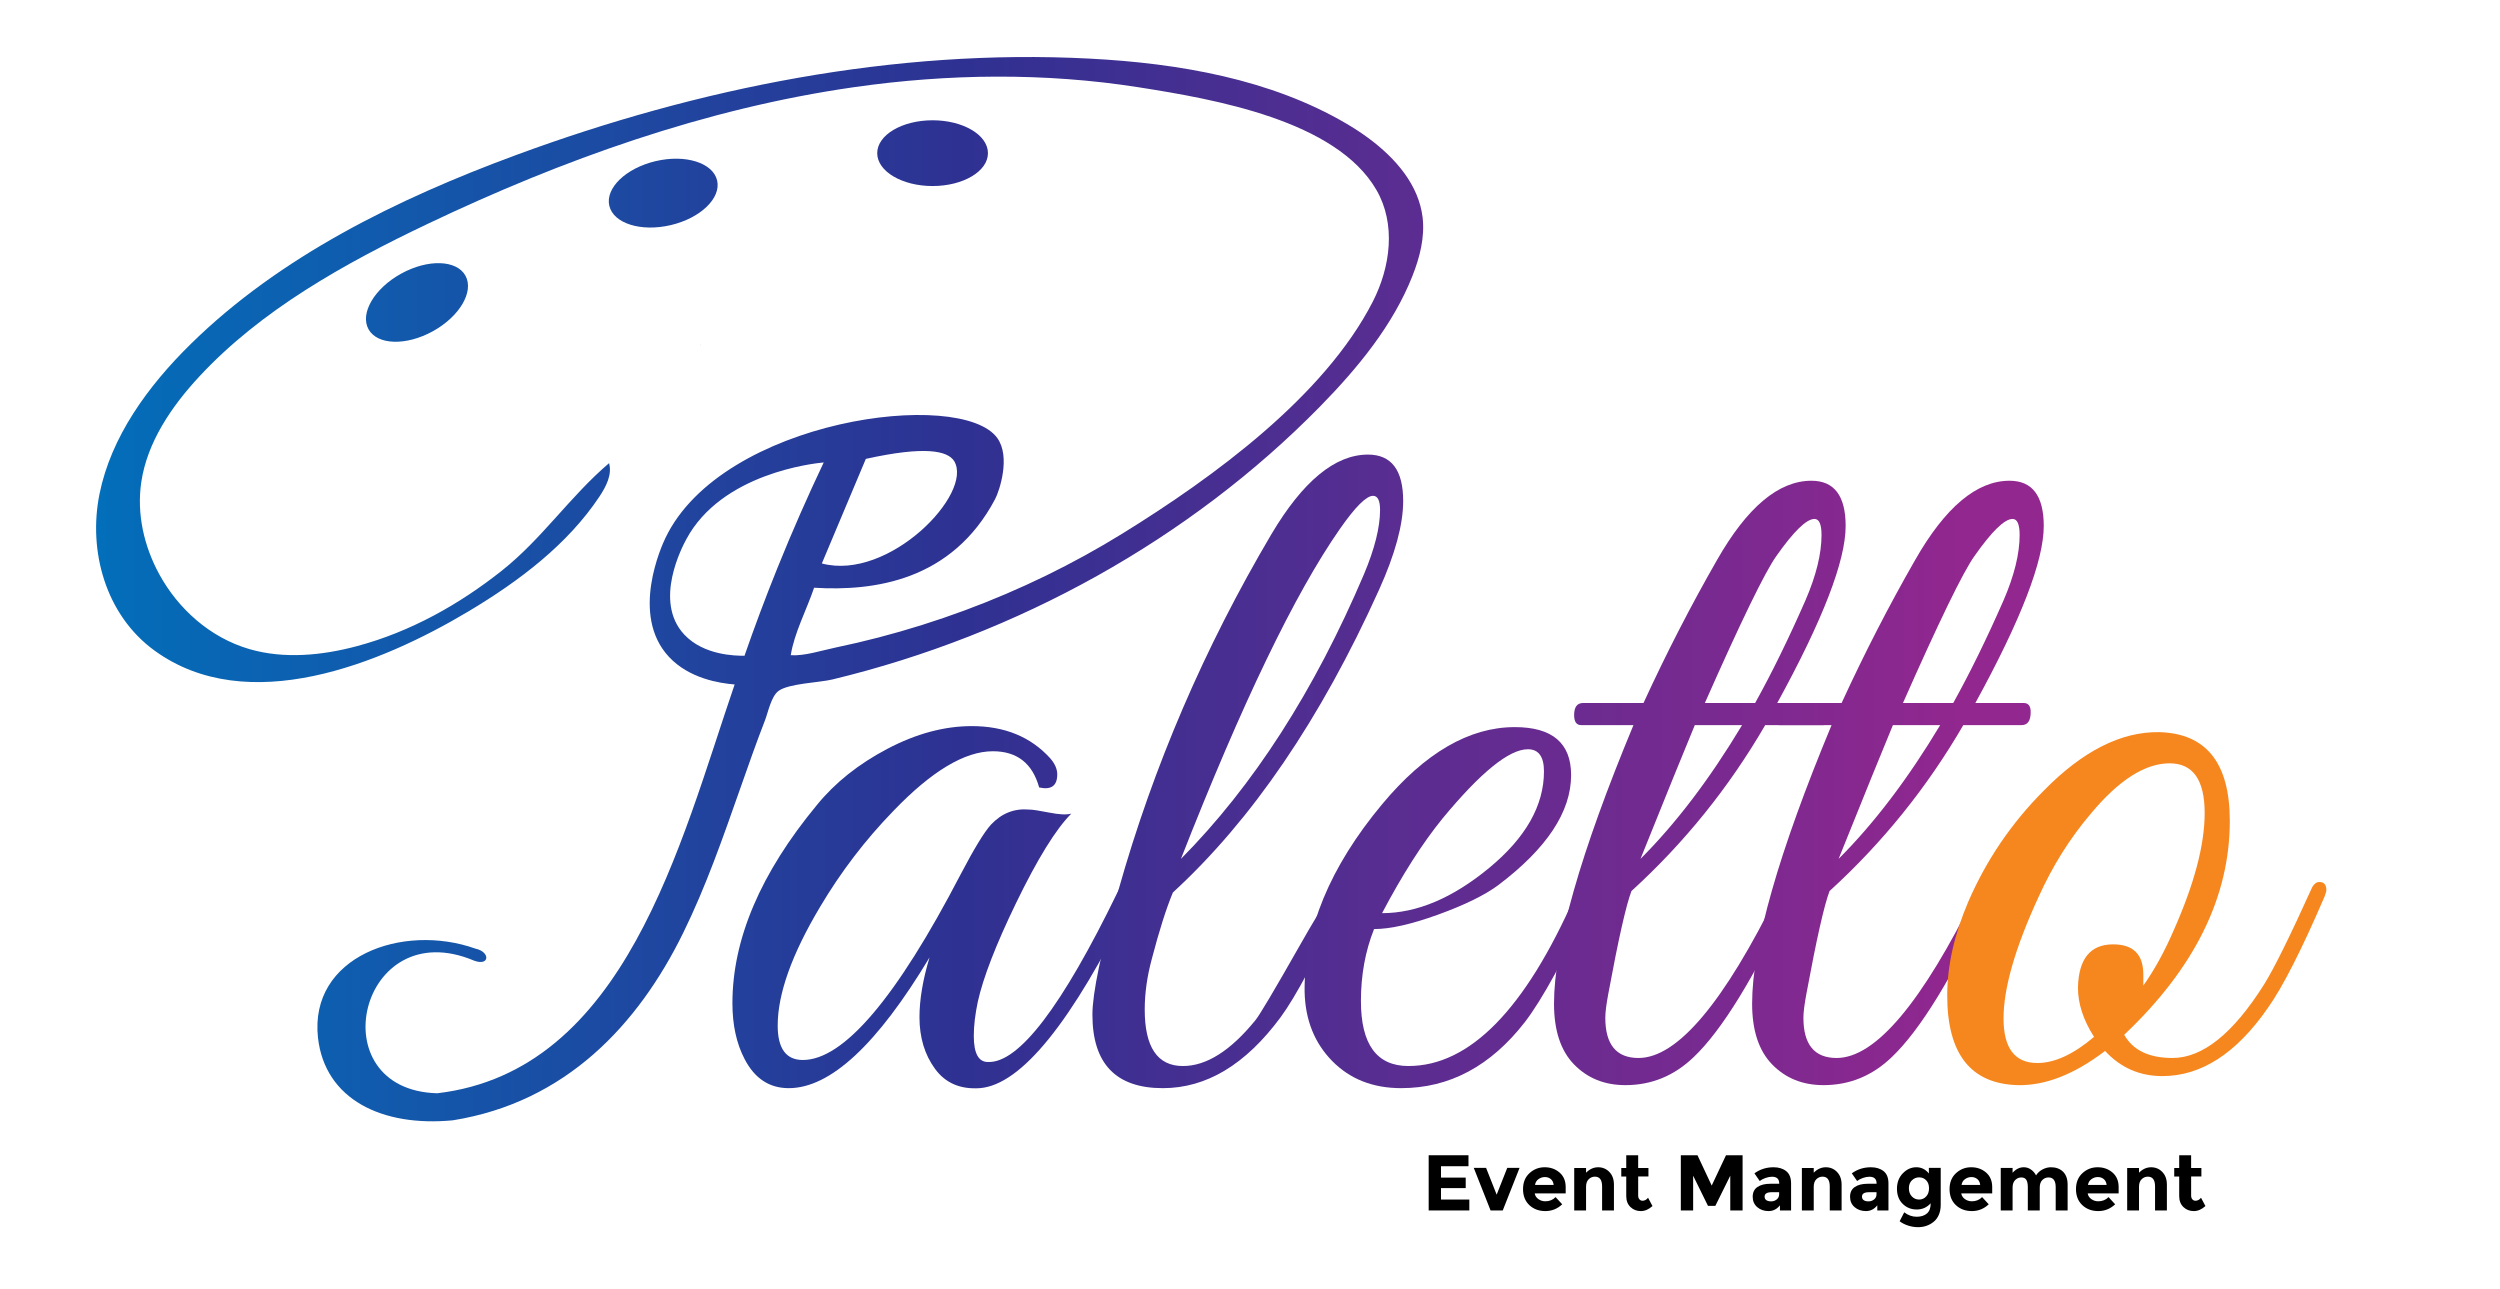 <?xml version="1.0" encoding="utf-8"?>
<!-- Generator: Adobe Illustrator 26.0.0, SVG Export Plug-In . SVG Version: 6.00 Build 0)  -->
<svg version="1.1" id="Layer_1" xmlns="http://www.w3.org/2000/svg" xmlns:xlink="http://www.w3.org/1999/xlink" x="0px" y="0px"
	 viewBox="0 0 2780.57 1433.14" enable-background="new 0 0 2780.57 1433.14" xml:space="preserve">
<g>
	<linearGradient id="SVGID_1_" gradientUnits="userSpaceOnUse" x1="48.466" y1="1009.041" x2="2190.846" y2="1009.041">
		<stop  offset="0" style="stop-color:#0072BC"/>
		<stop  offset="0.475" style="stop-color:#2E3192"/>
		<stop  offset="1" style="stop-color:#92278F"/>
	</linearGradient>
	<path fill="url(#SVGID_1_)" d="M1258.67,1001.22c-66.38,135.62-122.67,205.32-168.9,209.06c-21.64,1.49-38.22-5.64-49.77-21.42
		c-11.57-15.77-17.34-34.94-17.34-57.49c0-19.54,3.72-41.7,11.19-66.5c-58.16,96.95-110.37,145.41-156.6,145.41
		c-21.64,0-38.03-10.87-49.22-32.61c-8.95-17.25-13.42-37.87-13.42-61.87c0-71.24,31.32-144.71,93.96-220.46
		c20.13-24.75,46.23-45.55,78.3-62.43c32.05-16.87,63.37-25.31,93.96-25.31c36.53,0,65.61,11.93,87.24,35.79
		c5.21,5.98,7.83,11.94,7.83,17.9c0,12.69-6.71,17.53-20.13,14.54c-7.46-26.85-24.61-40.27-51.45-40.27
		c-31.32,0-68.23,22.15-110.73,66.43c-31.32,32.28-58.55,67.94-81.65,106.96c-31.32,52.54-46.98,96.46-46.98,131.72
		c0,25.52,9.31,38.27,27.96,38.27c45.48,0,104.02-68.88,175.61-206.63c14.91-28.45,26.09-46.79,33.55-55.04
		c11.92-12.72,26.09-18.33,42.51-16.85c3.72,0,11.18,1.12,22.37,3.36c11.18,2.23,19.38,2.62,24.61,1.12
		c-17.16,17.16-37.67,50.33-61.52,99.55c-22.37,46.24-36.54,82.77-42.5,109.62c-2.99,14.17-4.48,26.84-4.48,38.03
		c0,19.4,5.21,29.08,15.66,29.08c34.29,1.51,82.39-61.48,144.29-188.96c3.72-7.5,8.2-11.25,13.42-11.25c3.72,0,5.59,2.25,5.59,6.74
		C1262.03,992.24,1260.91,996.73,1258.67,1001.22z"/>
	
		<linearGradient id="SVGID_00000085939393494156787160000010661430922187430315_" gradientUnits="userSpaceOnUse" x1="48.466" y1="857.942" x2="2190.846" y2="857.942">
		<stop  offset="0" style="stop-color:#0072BC"/>
		<stop  offset="0.475" style="stop-color:#2E3192"/>
		<stop  offset="1" style="stop-color:#92278F"/>
	</linearGradient>
	<path fill="url(#SVGID_00000085939393494156787160000010661430922187430315_)" d="M1533.82,655.98
		c-64.88,143.66-141.32,255.88-229.3,336.68c-7.46,17.97-15.29,42.64-23.49,74.07c-5.23,19.46-7.83,38.16-7.83,56.1
		c0,41.91,14.16,62.84,42.5,62.84c26.1,0,52.94-16.95,80.54-50.89c4.47-5.28,21.25-33.54,50.33-84.81
		c26.09-45.98,41.75-68.98,46.97-68.98c2.97,0,4.48,2.25,4.48,6.74c0,2.26-1.12,5.99-3.36,11.24
		c-29.83,65.19-53.32,109.41-70.47,132.63c-38.78,52.46-82.4,78.68-130.87,78.68c-52.2,0-78.3-27.24-78.3-81.77
		c0-23.91,9.68-70.21,29.08-138.93c38.76-137.43,95.44-269.25,170.02-395.47c35.04-59,70.83-88.5,107.38-88.5
		c26.09,0,39.15,17.22,39.15,51.63C1560.66,583.41,1551.71,616.34,1533.82,655.98z M1517.04,638.71
		c11.92-28.33,17.9-52.19,17.9-71.58c0-10.43-2.62-15.66-7.83-15.66c-7.46,0-19.76,12.3-36.91,36.91
		c-49.97,71.59-108.88,193.89-176.73,366.88C1394,873.99,1461.84,768.46,1517.04,638.71z"/>
	
		<linearGradient id="SVGID_00000056396912938040882320000007832018496916864407_" gradientUnits="userSpaceOnUse" x1="48.466" y1="1009.505" x2="2190.846" y2="1009.505">
		<stop  offset="0" style="stop-color:#0072BC"/>
		<stop  offset="0.475" style="stop-color:#2E3192"/>
		<stop  offset="1" style="stop-color:#92278F"/>
	</linearGradient>
	<path fill="url(#SVGID_00000056396912938040882320000007832018496916864407_)" d="M1772.05,997.67
		c-31.31,67.53-56.67,113.92-76.06,139.15c-38.03,48.97-83.89,73.45-137.58,73.45c-31.32,0-56.87-10.03-76.62-30.11
		c-19.76-20.06-30.03-45.72-30.76-76.97c-0.75-69.14,27.96-138.68,86.12-208.59c47.71-57.26,96.93-85.88,147.65-85.88
		c41.76,0,62.64,17.79,62.64,53.37c0,40.77-26.99,81.55-80.92,122.31c-15,11.13-37.28,22.07-66.89,32.82
		c-29.6,10.74-53.39,16.11-71.35,16.11c-9.75,24.47-14.61,51.15-14.61,80.06c0,48.19,17.6,72.27,52.8,72.27
		c68.15,0,129.93-63.06,185.35-189.2c4.49-10.31,10.49-15.48,17.99-15.48c3.74,0,5.61,2.23,5.61,6.67
		C1775.41,989.16,1774.29,992.5,1772.05,997.67z M1717.25,857.94c0-16.4-5.98-24.61-17.9-24.61c-20.89,0-52.57,25.73-95.08,77.18
		c-22.37,27.6-44.74,62.64-67.11,105.14c38.76,0,78.47-16.78,119.13-50.33C1696.91,931.77,1717.25,895.97,1717.25,857.94z"/>
	
		<linearGradient id="SVGID_00000003784537550110270320000001181378210975841713_" gradientUnits="userSpaceOnUse" x1="48.466" y1="870.808" x2="2190.846" y2="870.808">
		<stop  offset="0" style="stop-color:#0072BC"/>
		<stop  offset="0.475" style="stop-color:#2E3192"/>
		<stop  offset="1" style="stop-color:#92278F"/>
	</linearGradient>
	<path fill="url(#SVGID_00000003784537550110270320000001181378210975841713_)" d="M2030.42,781.88c5.21,0,7.83,3.35,7.83,10.06
		c0,9.7-3.35,14.54-10.06,14.54h-64.88c-40.26,69.35-89.86,130.87-148.76,184.56c-5.98,15.66-14.54,53.69-25.73,114.09
		c-2.24,11.94-3.36,20.88-3.36,26.85c0,29.83,12.3,44.74,36.91,44.74c43.24,0,95.08-61.52,155.48-184.56
		c3.72-8.2,8.2-12.3,13.42-12.3c2.97,0,4.47,2.23,4.47,6.71c0,3.74-1.12,7.83-3.35,12.3c-41.02,87.99-77.18,146.91-108.5,176.73
		c-21.64,20.88-46.98,31.32-76.06,31.32c-23.12,0-42.14-7.64-57.05-22.93c-14.93-15.28-22.37-37.84-22.37-67.67
		c0-64.88,29.45-168.15,88.36-309.83h-58.16c-5.22,0-7.83-3.72-7.83-11.18c0-8.95,3.35-13.42,10.06-13.42h67.11
		c25.34-55.18,52.57-108.11,81.65-158.83c33.55-58.9,68.59-88.36,105.14-88.36c25.34,0,38.03,16.78,38.03,50.33
		c0,38.78-25.36,104.41-76.06,196.86H2030.42z M1937.58,806.49h-52.57c-11.19,26.85-31.32,76.45-60.4,148.77
		C1864.12,915.74,1901.79,866.16,1937.58,806.49z M2008.05,667.79c11.92-27.58,17.9-51.82,17.9-72.71c0-11.92-2.62-17.9-7.83-17.9
		c-8.95,0-23.12,13.81-42.51,41.39c-12.69,17.9-39.15,72.34-79.41,163.3h55.93C1970.75,748.33,1989.4,710.3,2008.05,667.79z"/>
	
		<linearGradient id="SVGID_00000124142088296688408770000002585577929619749267_" gradientUnits="userSpaceOnUse" x1="48.466" y1="870.808" x2="2190.846" y2="870.808">
		<stop  offset="0" style="stop-color:#0072BC"/>
		<stop  offset="0.475" style="stop-color:#2E3192"/>
		<stop  offset="1" style="stop-color:#92278F"/>
	</linearGradient>
	<path fill="url(#SVGID_00000124142088296688408770000002585577929619749267_)" d="M2250.76,781.88c5.21,0,7.83,3.35,7.83,10.06
		c0,9.7-3.35,14.54-10.06,14.54h-64.88c-40.26,69.35-89.86,130.87-148.76,184.56c-5.98,15.66-14.54,53.69-25.73,114.09
		c-2.24,11.94-3.36,20.88-3.36,26.85c0,29.83,12.3,44.74,36.91,44.74c43.24,0,95.08-61.52,155.48-184.56
		c3.72-8.2,8.2-12.3,13.42-12.3c2.97,0,4.47,2.23,4.47,6.71c0,3.74-1.12,7.83-3.35,12.3c-41.02,87.99-77.18,146.91-108.5,176.73
		c-21.64,20.88-46.98,31.32-76.06,31.32c-23.12,0-42.14-7.64-57.05-22.93c-14.93-15.28-22.37-37.84-22.37-67.67
		c0-64.88,29.45-168.15,88.36-309.83h-58.16c-5.22,0-7.83-3.72-7.83-11.18c0-8.95,3.35-13.42,10.06-13.42h67.11
		c25.34-55.18,52.57-108.11,81.65-158.83c33.55-58.9,68.59-88.36,105.14-88.36c25.34,0,38.03,16.78,38.03,50.33
		c0,38.78-25.36,104.41-76.06,196.86H2250.76z M2157.92,806.49h-52.57c-11.19,26.85-31.32,76.45-60.4,148.77
		C2084.46,915.74,2122.13,866.16,2157.92,806.49z M2228.39,667.79c11.92-27.58,17.9-51.82,17.9-72.71c0-11.92-2.62-17.9-7.83-17.9
		c-8.95,0-23.12,13.81-42.51,41.39c-12.69,17.9-39.15,72.34-79.41,163.3h55.93C2191.09,748.33,2209.74,710.3,2228.39,667.79z"/>
	<path fill="#F6871F" d="M2585.2,997.76c-25.36,58.91-46.25,99.93-62.64,123.04c-35.06,50.71-74.21,76.06-117.45,76.06
		c-25.36,0-46.61-9.32-63.76-27.97c-34.31,26.11-66.75,38.76-97.31,38.03c-52.2-1.48-78.29-34.76-78.29-99.83
		c0-32.89,7.83-67.67,23.49-104.32c20.13-46.37,48.09-87.49,83.89-123.39c43.24-44.11,86.12-65.8,128.63-65.07
		c52.19,1.5,78.29,34.41,78.29,98.73c0,84.54-39.15,163.83-117.44,237.86c9.68,17.21,27.58,25.81,53.69,25.81
		c33.56,0,67.48-27.22,101.79-81.65c11.19-17.9,29.08-54.06,53.69-108.5c2.23-3.72,4.84-5.59,7.83-5.59c5.21,0,7.83,2.98,7.83,8.95
		C2587.43,991.44,2586.68,994.04,2585.2,997.76z M2413.13,848.99c-27.45,0-56.76,18.77-87.92,56.31c-23,27.02-42.3,57.8-57.87,92.33
		c-25.97,56.31-38.95,101.37-38.95,135.14c0,33.03,12.53,49.55,37.61,49.55c19.17,0,40.19-9.68,63.06-29.08
		c-11.94-18.63-17.9-36.91-17.9-54.81c0.73-32.05,13.79-48.09,39.15-48.09c22.37,0,33.55,11.18,33.55,33.55c0,4.48,0,8.58,0,12.3
		c12.27-17.3,23.45-37.61,33.57-60.96c23.11-51.91,34.66-95.55,34.66-130.92C2452.09,867.43,2439.1,848.99,2413.13,848.99z"/>
	<g>
		
			<linearGradient id="SVGID_00000010293907795257135070000009048673828767831743_" gradientUnits="userSpaceOnUse" x1="48.466" y1="394.568" x2="1803.225" y2="394.568">
			<stop  offset="0" style="stop-color:#0072BC"/>
			<stop  offset="0.475" style="stop-color:#2E3192"/>
			<stop  offset="1" style="stop-color:#92278F"/>
		</linearGradient>
		<path fill="url(#SVGID_00000010293907795257135070000009048673828767831743_)" d="M963.72,394.51l0.11,0.02
			c-0.07,0.03-0.15,0.06-0.22,0.09C963.65,394.59,963.69,394.55,963.72,394.51z"/>
		
			<linearGradient id="SVGID_00000151519867262309305020000004085311766359692427_" gradientUnits="userSpaceOnUse" x1="48.466" y1="394.568" x2="1803.225" y2="394.568">
			<stop  offset="0" style="stop-color:#0072BC"/>
			<stop  offset="0.475" style="stop-color:#2E3192"/>
			<stop  offset="1" style="stop-color:#92278F"/>
		</linearGradient>
		<path fill="url(#SVGID_00000151519867262309305020000004085311766359692427_)" d="M963.72,394.51c-0.03,0.04-0.07,0.08-0.11,0.12
			c0.07-0.03,0.15-0.06,0.22-0.09L963.72,394.51z"/>
		
			<linearGradient id="SVGID_00000140732994946934141320000018091370867267810195_" gradientUnits="userSpaceOnUse" x1="48.466" y1="383.898" x2="2190.846" y2="383.898">
			<stop  offset="0" style="stop-color:#0072BC"/>
			<stop  offset="0.475" style="stop-color:#2E3192"/>
			<stop  offset="1" style="stop-color:#92278F"/>
		</linearGradient>
		<path fill="url(#SVGID_00000140732994946934141320000018091370867267810195_)" d="M778.36,384.39c0.35-0.33,0.71-0.66,1.06-0.99
			c-0.1,0.02-0.18,0.01-0.28,0.01C778.89,383.75,778.6,384.06,778.36,384.39z"/>
		
			<linearGradient id="SVGID_00000012449328106816406770000005066631127292034691_" gradientUnits="userSpaceOnUse" x1="48.466" y1="655.302" x2="2190.846" y2="655.302">
			<stop  offset="0" style="stop-color:#0072BC"/>
			<stop  offset="0.475" style="stop-color:#2E3192"/>
			<stop  offset="1" style="stop-color:#92278F"/>
		</linearGradient>
		<path fill="url(#SVGID_00000012449328106816406770000005066631127292034691_)" d="M1575.45,216.32
			c-13.77-32.9-44.91-59.42-77.85-78.76c-84.07-49.38-185.94-67.2-286.01-72.39C995.04,53.94,777.04,97.61,574.45,172.26
			C441.13,221.39,310.91,285.7,212.35,382.42c-48.11,47.21-88.84,103.54-101.67,166.96s6.7,134.53,61.06,174.12
			c103.66,75.49,252.07,14.5,349.03-43.34c56.74-33.85,110.5-74.6,145.85-127.73c7.53-11.31,14.39-24.57,10.79-37.29
			c-43.62,37.13-74.37,84.06-119.6,119.84c-47.02,37.21-100.9,67.59-160.48,83.59c-39.06,10.49-81.32,14.6-119.82,3.41
			c-44.2-12.85-79.6-45.18-100.39-83.32c-17.09-31.35-25.18-67.36-19.99-102.4c6.52-44.04,33.2-83.78,64.73-117.69
			c68.59-73.79,160.78-125.32,254.29-169.82c149.38-71.1,308.09-128.04,473.57-151.77c104.86-15.04,212.33-16.3,316.61,0.08
			c84.97,13.35,219.81,36.83,264.58,114.24c21.84,37.76,15.85,85.36-4.21,124.5c-53.74,104.83-176.56,194.83-278.51,257.78
			c-55.04,33.99-113.92,62.62-175.29,85.34c-31.32,11.6-63.29,21.65-95.73,30.1c-15.89,4.14-31.89,7.88-47.98,11.24
			c-15.12,3.15-34.37,9.52-49.69,8.49c3.74-24.47,17.87-51.09,25.95-75.05c66.66,4.08,153.33-7.65,201.36-98.64
			c4.68-8.86,17.47-46.76,2.46-67.76c-40.09-56.07-305.84-21.11-369.14,110.97c-3.87,8.07-39.68,85.62,3.87,132.31
			c22.64,24.28,56.64,29.38,73.08,30.71c-60.91,177.72-121.42,430.02-330.78,454.68c-132.52-3.52-86.78-201.51,41.06-147.47
			c17.31,6.39,18.19-9.86,1.41-13.39c-80.84-28.84-185.05,8.66-175.13,99.07c7.69,68.67,71.36,99.47,150.12,91.85
			c125.38-20.13,205.82-105.96,256.21-208.71c25.21-51.41,43.89-105.2,62.75-158.73c9.1-25.84,18.11-51.72,28.06-77.31
			c3.51-9.02,6.84-26.67,15.05-32.78c11.23-8.36,45.31-9.24,59.77-12.73c206.9-49.85,398.28-156.55,542.36-303.42
			c42.41-43.23,81.39-90.77,102.97-145.42c8.24-20.86,13.89-43.1,11.32-65.04C1581.2,233,1578.86,224.47,1575.45,216.32z
			 M1061.2,512.74c22.01,36.16-72.74,133.85-147.13,113.95c16.32-38.76,32.62-77.53,48.94-116.31
			C1029.36,495.71,1053.85,501.45,1061.2,512.74z M828.05,729.32c0.32-0.02,0.62-0.03,0.92-0.04c-0.31,0.07-0.64,0.12-0.97,0.19
			C828.02,729.42,828.04,729.37,828.05,729.32c-10.4,0.14-45.52-0.57-67-23.54c-34.64-37.07-1.97-98.05,2.26-105.97
			c39.35-73.46,141.66-84.42,152.87-85.47c-17.55,36.95-34.9,76.21-51.64,117.71C851.09,665.43,838.97,697.91,828.05,729.32z"/>
		
			<linearGradient id="SVGID_00000078748411742664072980000001004847508870604473_" gradientUnits="userSpaceOnUse" x1="48.466" y1="682.409" x2="2190.846" y2="682.409">
			<stop  offset="0" style="stop-color:#0072BC"/>
			<stop  offset="0.475" style="stop-color:#2E3192"/>
			<stop  offset="1" style="stop-color:#92278F"/>
		</linearGradient>
		<path fill="url(#SVGID_00000078748411742664072980000001004847508870604473_)" d="M835.77,682.34c-0.01,0.04-0.04,0.1-0.05,0.16
			c0.33-0.07,0.66-0.12,0.97-0.19C836.39,682.32,836.09,682.33,835.77,682.34z"/>
		
			<linearGradient id="SVGID_00000080907595945809660270000006173970794173799608_" gradientUnits="userSpaceOnUse" x1="48.466" y1="591.633" x2="2190.846" y2="591.633">
			<stop  offset="0" style="stop-color:#0072BC"/>
			<stop  offset="0.475" style="stop-color:#2E3192"/>
			<stop  offset="1" style="stop-color:#92278F"/>
		</linearGradient>
		<path fill="url(#SVGID_00000080907595945809660270000006173970794173799608_)" d="M914.12,599.58c1.66-5.54,3.43-11.42,5.3-17.58
			c-10.76,3.48-22.32,6.26-34.56,8.16c2.81,1.63,13.2,7.46,28.75,11.11c0.13-0.44,0.27-0.9,0.4-1.33
			C914.04,599.85,914.08,599.73,914.12,599.58z"/>
	</g>
	<g>
		
			<linearGradient id="SVGID_00000124853815996448498790000002536045610269089956_" gradientUnits="userSpaceOnUse" x1="48.466" y1="336.407" x2="2190.846" y2="336.407">
			<stop  offset="0" style="stop-color:#0072BC"/>
			<stop  offset="0.475" style="stop-color:#2E3192"/>
			<stop  offset="1" style="stop-color:#92278F"/>
		</linearGradient>
		<path fill="url(#SVGID_00000124853815996448498790000002536045610269089956_)" d="M517.68,306.62
			c-9.77-17.68-41.82-18.67-71.59-2.22c-29.77,16.45-45.98,44.12-36.22,61.79c9.77,17.68,41.82,18.67,71.59,2.22
			C511.24,351.96,527.45,324.3,517.68,306.62z"/>
		
			<linearGradient id="SVGID_00000111894556055575908600000004447019737892978082_" gradientUnits="userSpaceOnUse" x1="48.466" y1="214.797" x2="2190.846" y2="214.797">
			<stop  offset="0" style="stop-color:#0072BC"/>
			<stop  offset="0.475" style="stop-color:#2E3192"/>
			<stop  offset="1" style="stop-color:#92278F"/>
		</linearGradient>
		<path fill="url(#SVGID_00000111894556055575908600000004447019737892978082_)" d="M797.6,200.71
			c-4.62-19.66-35.2-29.29-68.32-21.51c-33.11,7.78-56.21,30.02-51.59,49.68c4.62,19.66,35.21,29.29,68.32,21.51
			C779.12,242.61,802.22,220.37,797.6,200.71z"/>
		
			<linearGradient id="SVGID_00000075877775618252155670000012762258705989731744_" gradientUnits="userSpaceOnUse" x1="48.466" y1="170.351" x2="2190.846" y2="170.351">
			<stop  offset="0" style="stop-color:#0072BC"/>
			<stop  offset="0.475" style="stop-color:#2E3192"/>
			<stop  offset="1" style="stop-color:#92278F"/>
		</linearGradient>
		<path fill="url(#SVGID_00000075877775618252155670000012762258705989731744_)" d="M1098.83,170.34c0-20.2-27.58-36.56-61.59-36.56
			c-34.01,0.01-61.58,16.38-61.58,36.58s27.58,36.56,61.59,36.56C1071.26,206.91,1098.83,190.54,1098.83,170.34z"/>
	</g>
	<g>
		<rect x="1581.45" y="1281.13" fill="none" width="883.78" height="79.78"/>
		<path d="M1633.28,1284.9v12.21h-30.57v12.65h27.49v11.68h-27.49v12.74h31.53v12.12h-45.23v-61.4H1633.28z"/>
		<path d="M1657.87,1346.3l-18.71-47.34h13.7l11.77,29.78l11.77-29.78h13.7l-18.71,47.34H1657.87z"/>
		<path d="M1737.53,1339.45c-5.33,5.04-11.58,7.55-18.75,7.55c-7.17,0-13.1-2.21-17.79-6.63c-4.69-4.42-7.03-10.35-7.03-17.79
			s2.38-13.35,7.16-17.74c4.77-4.39,10.41-6.59,16.91-6.59s12.02,1.96,16.56,5.89c4.54,3.92,6.81,9.31,6.81,16.16v7.03h-34.43
			c0.41,2.58,1.76,4.69,4.04,6.32c2.28,1.64,4.86,2.46,7.73,2.46c4.62,0,8.43-1.55,11.42-4.66L1737.53,1339.45z M1724.88,1311.43
			c-1.81-1.52-4.03-2.28-6.63-2.28s-4.99,0.79-7.16,2.37c-2.17,1.58-3.43,3.72-3.78,6.41h20.73
			C1727.75,1315.11,1726.7,1312.95,1724.88,1311.43z"/>
		<path d="M1764.06,1319.95v26.35h-13.17v-47.25h13.17v5.27c3.98-4.04,8.46-6.06,13.44-6.06c4.98,0,9.15,1.76,12.52,5.27
			s5.05,8.2,5.05,14.05v28.72h-13.17v-26.7c0-7.26-2.67-10.89-7.99-10.89c-2.63,0-4.93,0.95-6.89,2.85
			C1765.04,1313.46,1764.06,1316.26,1764.06,1319.95z"/>
		<path d="M1822.03,1308.53v21.17c0,1.82,0.47,3.24,1.41,4.26c0.94,1.03,2.05,1.54,3.34,1.54c2.46,0,4.54-1.11,6.23-3.34l4.92,9.22
			c-4.1,3.75-8.42,5.62-12.96,5.62c-4.54,0-8.38-1.49-11.51-4.48c-3.13-2.99-4.7-7.05-4.7-12.21v-21.78h-5.53v-9.49h5.53v-14.14
			h13.26v14.14h11.42v9.49H1822.03z"/>
		<path d="M1924.44,1307.65l-16.6,33.55h-8.17l-16.51-33.55v38.65h-13.7v-61.4h18.53l15.81,33.73l15.9-33.73h18.45v61.4h-13.7
			V1307.65z"/>
		<path d="M1992.08,1346.3h-12.38v-5.71c-3.4,4.27-7.6,6.41-12.61,6.41c-5.01,0-9.21-1.45-12.6-4.35c-3.4-2.9-5.09-6.76-5.09-11.59
			s1.76-8.45,5.27-10.85c3.51-2.4,8.31-3.6,14.4-3.6h9.84v-0.26c0-5.04-2.67-7.55-7.99-7.55c-2.28,0-4.7,0.45-7.25,1.36
			c-2.55,0.91-4.7,2.04-6.46,3.38l-5.88-8.52c6.21-4.51,13.29-6.76,21.26-6.76c5.74,0,10.42,1.44,14.05,4.3s5.45,7.41,5.45,13.61
			V1346.3z M1978.81,1328.29v-2.28h-8.26c-5.27,0-7.91,1.64-7.91,4.92c0,1.7,0.63,3,1.89,3.91c1.26,0.91,3.06,1.36,5.4,1.36
			c2.34,0,4.4-0.72,6.19-2.15C1977.92,1332.61,1978.81,1330.69,1978.81,1328.29z"/>
		<path d="M2017.28,1319.95v26.35h-13.18v-47.25h13.18v5.27c3.98-4.04,8.46-6.06,13.44-6.06s9.15,1.76,12.52,5.27
			s5.05,8.2,5.05,14.05v28.72h-13.18v-26.7c0-7.26-2.67-10.89-7.99-10.89c-2.63,0-4.93,0.95-6.9,2.85
			C2018.26,1313.46,2017.28,1316.26,2017.28,1319.95z"/>
		<path d="M2100.37,1346.3h-12.38v-5.71c-3.4,4.27-7.6,6.41-12.6,6.41c-5.01,0-9.21-1.45-12.61-4.35s-5.09-6.76-5.09-11.59
			s1.76-8.45,5.27-10.85c3.51-2.4,8.31-3.6,14.41-3.6h9.84v-0.26c0-5.04-2.66-7.55-7.99-7.55c-2.28,0-4.7,0.45-7.25,1.36
			c-2.55,0.91-4.7,2.04-6.46,3.38l-5.88-8.52c6.21-4.51,13.29-6.76,21.26-6.76c5.74,0,10.42,1.44,14.05,4.3
			c3.63,2.87,5.45,7.41,5.45,13.61V1346.3z M2087.11,1328.29v-2.28h-8.26c-5.27,0-7.9,1.64-7.9,4.92c0,1.7,0.63,3,1.89,3.91
			c1.26,0.91,3.06,1.36,5.4,1.36s4.41-0.72,6.19-2.15C2086.22,1332.61,2087.11,1330.69,2087.11,1328.29z"/>
		<path d="M2147.36,1338.3c-4.16,4.63-9.33,6.94-15.5,6.94s-11.39-2.09-15.63-6.28c-4.25-4.19-6.37-9.78-6.37-16.78
			c0-7,2.18-12.74,6.54-17.22c4.36-4.48,9.36-6.72,14.98-6.72s10.28,2.31,13.96,6.94v-6.24h13.18v41.19c0,4.22-0.73,7.96-2.2,11.24
			c-1.46,3.28-3.43,5.85-5.88,7.73c-4.86,3.86-10.6,5.8-17.22,5.8c-3.51,0-7.1-0.57-10.76-1.71s-6.87-2.77-9.62-4.88l5.09-9.92
			c4.33,3.28,8.92,4.92,13.75,4.92c4.83,0,8.65-1.2,11.46-3.6C2145.96,1347.32,2147.36,1343.52,2147.36,1338.3z M2145.52,1321.66
			c0-3.78-1.05-6.75-3.16-8.92c-2.11-2.17-4.71-3.25-7.82-3.25s-5.78,1.08-8.04,3.25c-2.25,2.17-3.38,5.12-3.38,8.87
			c0,3.75,1.1,6.78,3.29,9.09c2.2,2.31,4.88,3.47,8.04,3.47s5.8-1.14,7.9-3.43C2144.47,1328.47,2145.52,1325.44,2145.52,1321.66z"/>
		<path d="M2211.92,1339.45c-5.33,5.04-11.58,7.55-18.75,7.55c-7.17,0-13.1-2.21-17.79-6.63c-4.69-4.42-7.03-10.35-7.03-17.79
			s2.38-13.35,7.16-17.74c4.77-4.39,10.41-6.59,16.91-6.59s12.02,1.96,16.56,5.89c4.54,3.92,6.81,9.31,6.81,16.16v7.03h-34.43
			c0.41,2.58,1.76,4.69,4.04,6.32c2.28,1.64,4.86,2.46,7.73,2.46c4.62,0,8.43-1.55,11.42-4.66L2211.92,1339.45z M2199.27,1311.43
			c-1.81-1.52-4.03-2.28-6.63-2.28s-4.99,0.79-7.16,2.37c-2.17,1.58-3.43,3.72-3.78,6.41h20.73
			C2202.14,1315.11,2201.09,1312.95,2199.27,1311.43z"/>
		<path d="M2268.66,1320.82v25.47h-13.26v-25.82c0-3.75-0.57-6.5-1.71-8.26s-2.99-2.63-5.53-2.63s-4.8,0.95-6.76,2.85
			c-1.96,1.9-2.94,4.7-2.94,8.39v25.47h-13.17v-47.25h13.17v5.36c3.63-4.1,7.79-6.15,12.47-6.15c2.99,0,5.7,0.88,8.12,2.64
			s4.26,3.89,5.49,6.41c1.81-2.87,4.26-5.09,7.33-6.68s6.16-2.37,9.27-2.37c5.56,0,10.04,1.66,13.44,4.96
			c3.39,3.31,5.09,8.1,5.09,14.36v28.72h-13.26v-25.82c0-7.26-2.67-10.89-7.99-10.89c-2.63,0-4.92,0.95-6.85,2.85
			C2269.63,1314.34,2268.66,1317.14,2268.66,1320.82z"/>
		<path d="M2352.54,1339.45c-5.33,5.04-11.58,7.55-18.75,7.55c-7.17,0-13.1-2.21-17.79-6.63c-4.69-4.42-7.03-10.35-7.03-17.79
			s2.38-13.35,7.16-17.74c4.77-4.39,10.41-6.59,16.91-6.59s12.02,1.96,16.56,5.89c4.54,3.92,6.81,9.31,6.81,16.16v7.03h-34.43
			c0.41,2.58,1.76,4.69,4.04,6.32c2.28,1.64,4.86,2.46,7.73,2.46c4.62,0,8.43-1.55,11.42-4.66L2352.54,1339.45z M2339.89,1311.43
			c-1.81-1.52-4.03-2.28-6.63-2.28s-4.99,0.79-7.16,2.37c-2.17,1.58-3.43,3.72-3.78,6.41h20.73
			C2342.76,1315.11,2341.71,1312.95,2339.89,1311.43z"/>
		<path d="M2379.07,1319.95v26.35h-13.17v-47.25h13.17v5.27c3.98-4.04,8.46-6.06,13.44-6.06c4.98,0,9.15,1.76,12.52,5.27
			s5.05,8.2,5.05,14.05v28.72h-13.17v-26.7c0-7.26-2.67-10.89-7.99-10.89c-2.63,0-4.93,0.95-6.89,2.85
			C2380.05,1313.46,2379.07,1316.26,2379.07,1319.95z"/>
		<path d="M2437.04,1308.53v21.17c0,1.82,0.47,3.24,1.4,4.26c0.94,1.03,2.05,1.54,3.34,1.54c2.46,0,4.54-1.11,6.24-3.34l4.92,9.22
			c-4.1,3.75-8.42,5.62-12.96,5.62c-4.54,0-8.38-1.49-11.51-4.48c-3.13-2.99-4.7-7.05-4.7-12.21v-21.78h-5.53v-9.49h5.53v-14.14
			h13.26v14.14h11.42v9.49H2437.04z"/>
	</g>
</g>
</svg>
